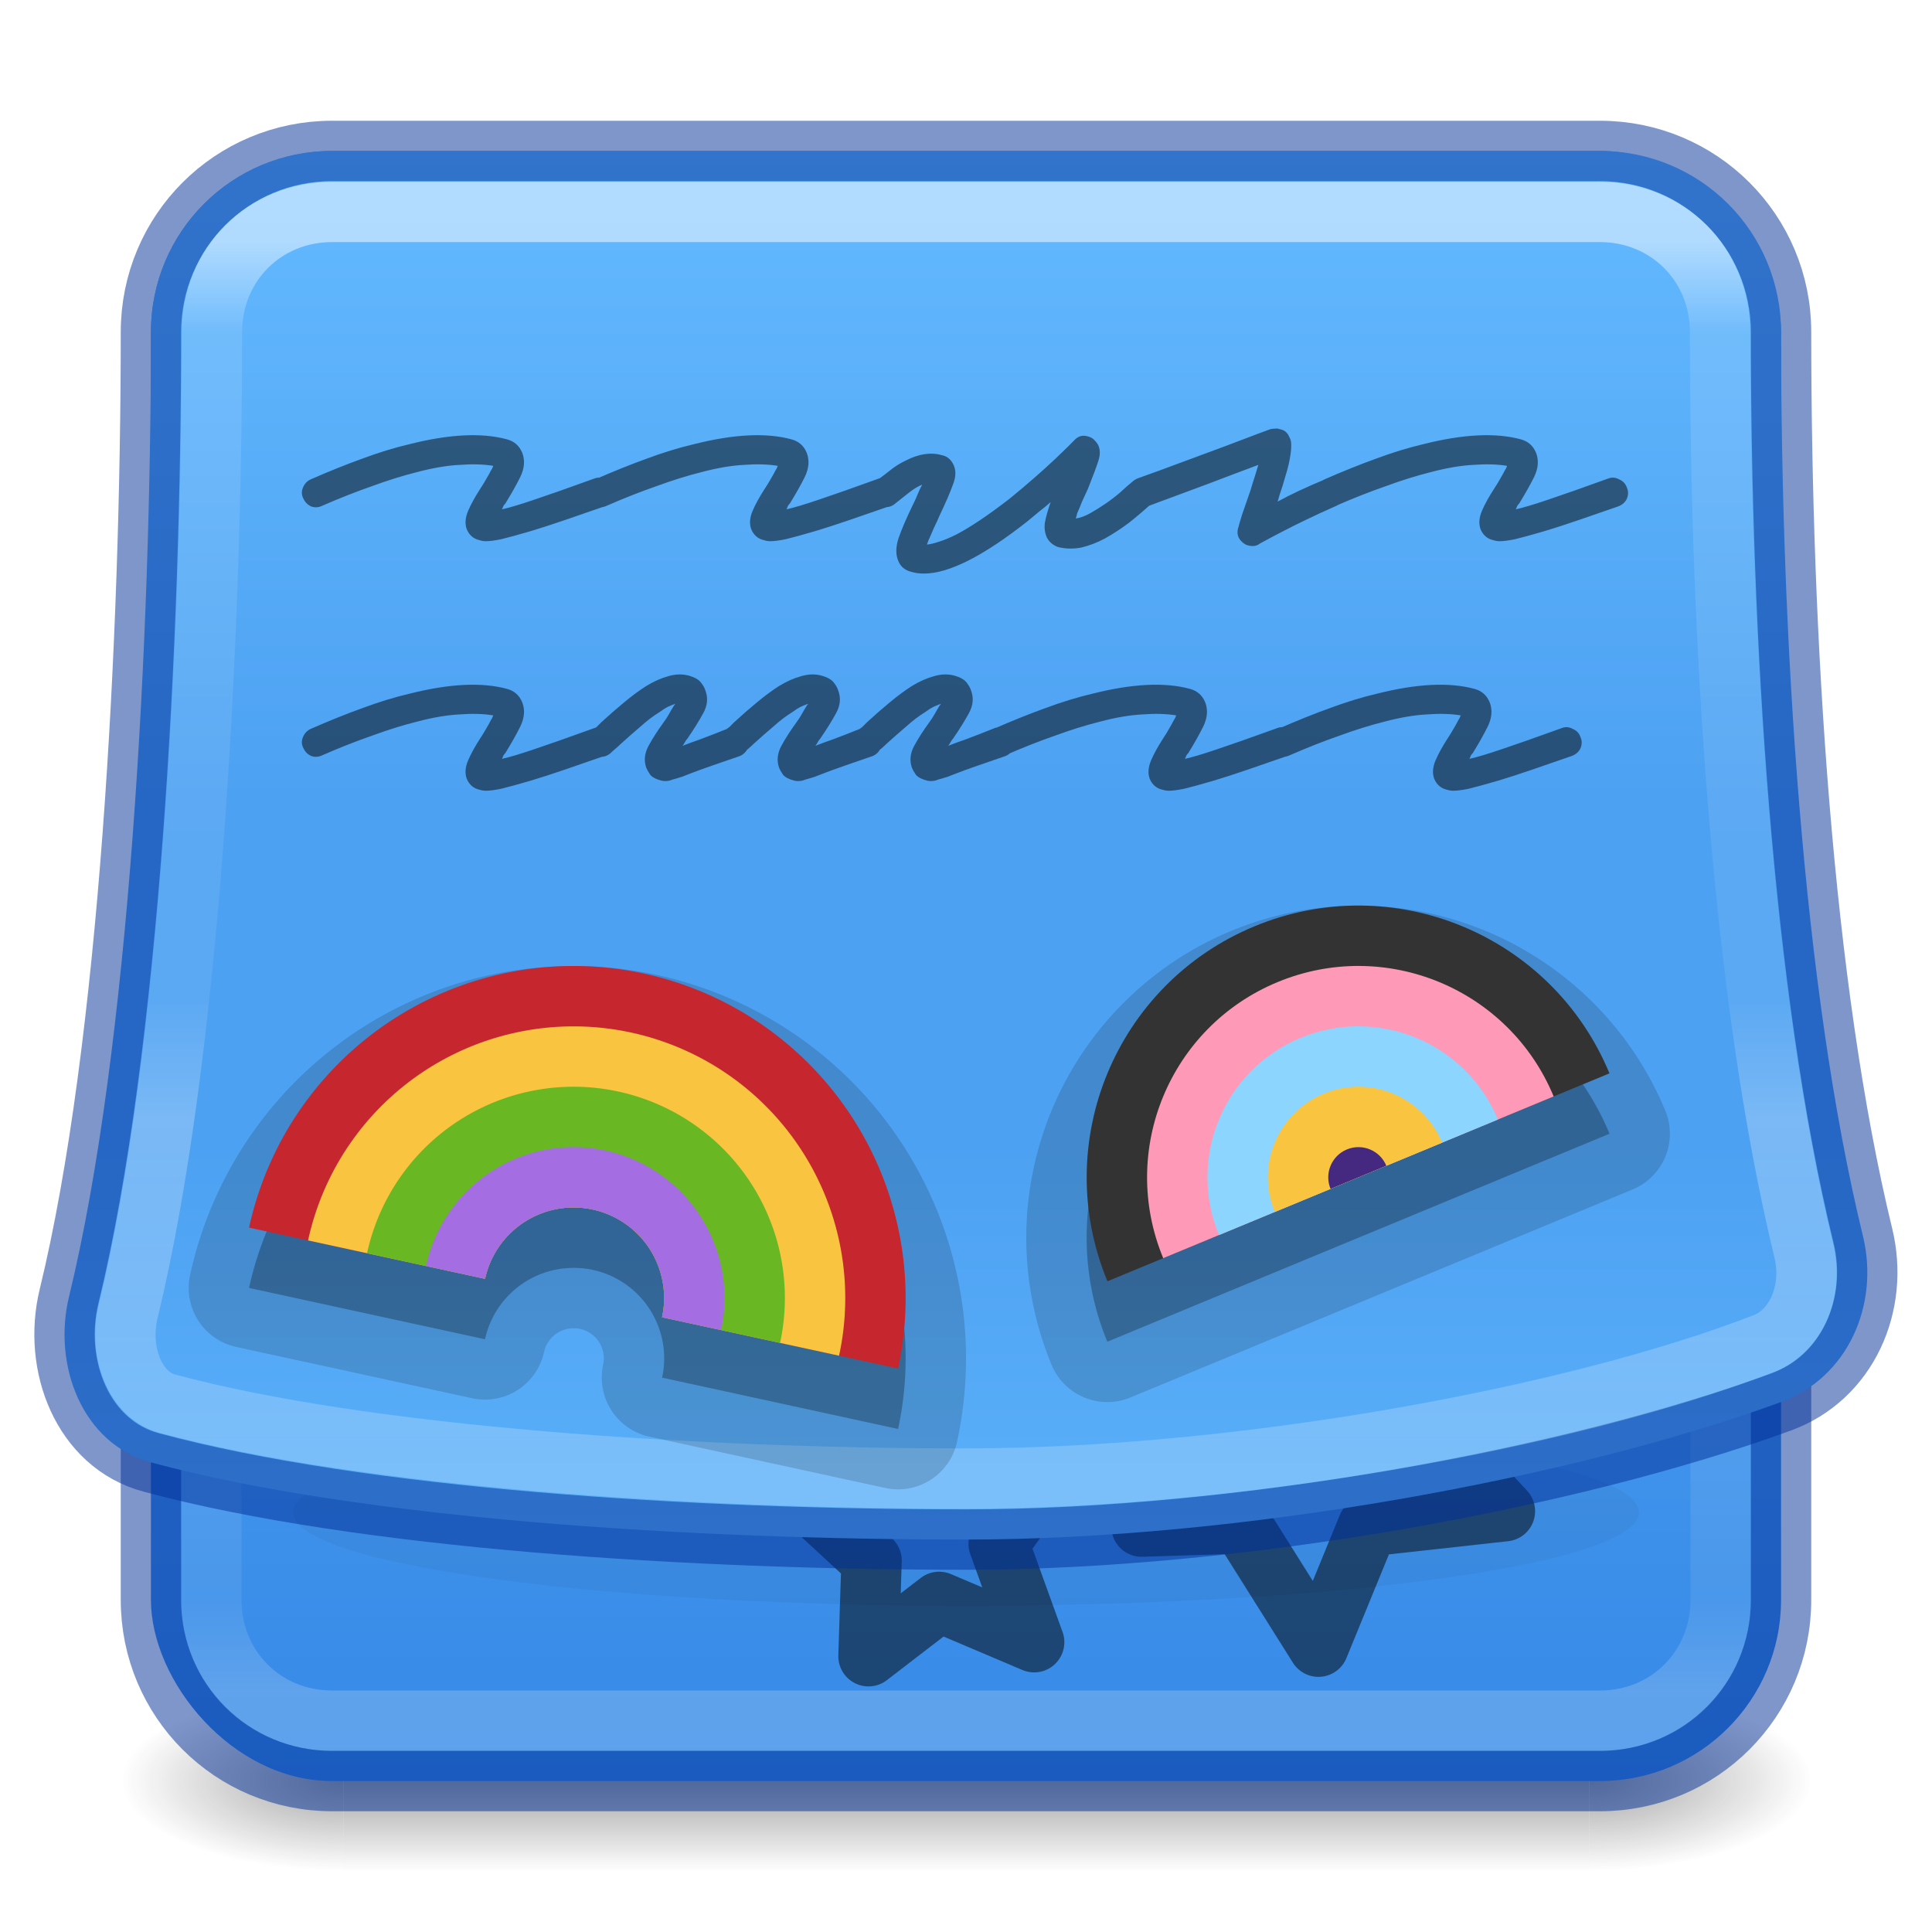 <?xml version="1.0" encoding="UTF-8" standalone="no"?>
<svg
   id="svg13986"
   height="32"
   width="32"
   version="1.1"
   inkscape:version="1.4.2 (ebf0e940d0, 2025-05-08)"
   sodipodi:docname="32.svg"
   inkscape:export-filename="/home/lains/Documents/Projects/lainsce.github.io/icons/jorts-big.png"
   inkscape:export-xdpi="90"
   inkscape:export-ydpi="90"
   xml:space="preserve"
   xmlns:inkscape="http://www.inkscape.org/namespaces/inkscape"
   xmlns:sodipodi="http://sodipodi.sourceforge.net/DTD/sodipodi-0.dtd"
   xmlns:xlink="http://www.w3.org/1999/xlink"
   xmlns="http://www.w3.org/2000/svg"
   xmlns:svg="http://www.w3.org/2000/svg"
   xmlns:rdf="http://www.w3.org/1999/02/22-rdf-syntax-ns#"
   xmlns:cc="http://creativecommons.org/ns#"
   xmlns:dc="http://purl.org/dc/elements/1.1/"><sodipodi:namedview
     pagecolor="#ffffff"
     bordercolor="#666666"
     borderopacity="1"
     objecttolerance="10"
     gridtolerance="10"
     guidetolerance="10"
     inkscape:pageopacity="0"
     inkscape:pageshadow="2"
     inkscape:window-width="1920"
     inkscape:window-height="1013"
     id="namedview69"
     showgrid="false"
     showguides="true"
     inkscape:guide-bbox="true"
     inkscape:zoom="2.185"
     inkscape:cx="18.306636"
     inkscape:cy="21.510297"
     inkscape:window-x="0"
     inkscape:window-y="0"
     inkscape:window-maximized="1"
     inkscape:current-layer="svg13986"
     inkscape:showpageshadow="2"
     inkscape:pagecheckerboard="0"
     inkscape:deskcolor="#d1d1d1"><inkscape:grid
       id="grid4"
       units="px"
       originx="-198"
       originy="0"
       spacingx="0.5"
       spacingy="0.5"
       empcolor="#e50000"
       empopacity="0.2"
       color="#e50000"
       opacity="0.102"
       empspacing="2"
       enabled="true"
       visible="false" /><inkscape:page
       x="0"
       y="0"
       width="32"
       height="32"
       id="page30"
       margin="0"
       bleed="0"
       inkscape:export-filename="48.svg"
       inkscape:export-xdpi="90"
       inkscape:export-ydpi="90" /></sodipodi:namedview><defs
     id="defs13988"><linearGradient
       id="linearGradient18"
       inkscape:collect="always"><stop
         style="stop-color:#64baff;stop-opacity:1;"
         offset="0"
         id="stop10" /><stop
         style="stop-color:#4da1f2;stop-opacity:1;"
         offset="0.399"
         id="stop26" /><stop
         style="stop-color:#4da1f2;stop-opacity:1;"
         offset="0.611"
         id="stop25" /><stop
         style="stop-color:#64baff;stop-opacity:1;"
         offset="1"
         id="stop16" /></linearGradient><linearGradient
       id="linearGradient3688-166-749-4-0-3-8"><stop
         offset="0"
         style="stop-color:#181818;stop-opacity:1"
         id="stop2883-4-0-1-8" /><stop
         offset="1"
         style="stop-color:#181818;stop-opacity:0"
         id="stop2885-9-2-9-6" /></linearGradient><linearGradient
       id="linearGradient3702-501-757-8-4-1-1"><stop
         offset="0"
         style="stop-color:#181818;stop-opacity:0"
         id="stop2895-8-9-9-1" /><stop
         offset="0.5"
         style="stop-color:#181818;stop-opacity:1"
         id="stop2897-7-8-7-7" /><stop
         offset="1"
         style="stop-color:#181818;stop-opacity:0"
         id="stop2899-4-5-1-5" /></linearGradient><linearGradient
       id="linearGradient17"
       inkscape:collect="always"><stop
         style="stop-color:#64baff;stop-opacity:1;"
         offset="0"
         id="stop18" /><stop
         style="stop-color:#3689e6;stop-opacity:1;"
         offset="1"
         id="stop19" /></linearGradient><linearGradient
       id="linearGradient30"><stop
         id="stop27"
         style="stop-color:#ffffff;stop-opacity:1"
         offset="0" /><stop
         id="stop28"
         style="stop-color:#ffffff;stop-opacity:0.235"
         offset="0.062" /><stop
         id="stop29"
         style="stop-color:#ffffff;stop-opacity:0.157"
         offset="0.938" /><stop
         id="stop30"
         style="stop-color:#ffffff;stop-opacity:0.392"
         offset="1" /></linearGradient><linearGradient
       id="linearGradient25-8"><stop
         id="stop21-5"
         style="stop-color:#ffffff;stop-opacity:1"
         offset="0" /><stop
         id="stop22-9"
         style="stop-color:#ffffff;stop-opacity:0.235"
         offset="0.075" /><stop
         id="stop23-7"
         style="stop-color:#ffffff;stop-opacity:0.157"
         offset="0.625" /><stop
         id="stop24-5"
         style="stop-color:#ffffff;stop-opacity:0.502"
         offset="0.725" /><stop
         id="stop25-3"
         style="stop-color:#ffffff;stop-opacity:0.392"
         offset="1" /></linearGradient><radialGradient
       gradientTransform="matrix(2.004,0,0,1.4,27.988,-17.4)"
       gradientUnits="userSpaceOnUse"
       xlink:href="#linearGradient3688-166-749-4-0-3-8"
       id="radialGradient3493-5"
       fy="43.5"
       fx="4.993"
       r="2.5"
       cy="43.5"
       cx="4.993" /><radialGradient
       gradientTransform="matrix(2.004,0,0,1.4,-20.012,-104.4)"
       gradientUnits="userSpaceOnUse"
       xlink:href="#linearGradient3688-166-749-4-0-3-8"
       id="radialGradient3495-2"
       fy="43.5"
       fx="4.993"
       r="2.5"
       cy="43.5"
       cx="4.993" /><linearGradient
       inkscape:collect="always"
       xlink:href="#linearGradient18"
       id="linearGradient10"
       x1="15"
       y1="2.5"
       x2="15"
       y2="29.5"
       gradientUnits="userSpaceOnUse" /><linearGradient
       inkscape:collect="always"
       xlink:href="#linearGradient17"
       id="linearGradient11-7"
       x1="16"
       y1="2.5"
       x2="16"
       y2="29.5"
       gradientUnits="userSpaceOnUse" /><linearGradient
       inkscape:collect="always"
       xlink:href="#linearGradient25-8"
       id="linearGradient21"
       x1="15"
       y1="4"
       x2="15"
       y2="24"
       gradientUnits="userSpaceOnUse" /><linearGradient
       inkscape:collect="always"
       xlink:href="#linearGradient30"
       id="linearGradient27-3"
       x1="15"
       y1="4"
       x2="15"
       y2="28"
       gradientUnits="userSpaceOnUse" /><filter
       inkscape:collect="always"
       style="color-interpolation-filters:sRGB"
       id="filter33"
       x="-0.062"
       y="-0.443"
       width="1.123"
       height="1.885"><feGaussianBlur
         inkscape:collect="always"
         stdDeviation="0.571"
         id="feGaussianBlur33" /></filter><linearGradient
       inkscape:collect="always"
       xlink:href="#linearGradient3702-501-757-8-4-1-1"
       id="linearGradient6"
       gradientUnits="userSpaceOnUse"
       x1="25.058"
       y1="47.028"
       x2="25.058"
       y2="39.999" /><linearGradient
       id="linearGradient8"><stop
         id="stop5"
         style="stop-color:#ffffff;stop-opacity:1"
         offset="0" /><stop
         id="stop6"
         style="stop-color:#ffffff;stop-opacity:0.235"
         offset="0.089" /><stop
         id="stop7"
         style="stop-color:#ffffff;stop-opacity:0.16;"
         offset="0.629" /><stop
         id="stop9"
         style="stop-color:#ffffff;stop-opacity:0.5;"
         offset="0.887" /><stop
         id="stop8"
         style="stop-color:#ffffff;stop-opacity:0.392"
         offset="1" /></linearGradient><linearGradient
       id="linearGradient15"><stop
         id="stop12"
         style="stop-color:#ffffff;stop-opacity:1"
         offset="0" /><stop
         id="stop13"
         style="stop-color:#ffffff;stop-opacity:0.235"
         offset="0.068" /><stop
         id="stop14"
         style="stop-color:#ffffff;stop-opacity:0.157"
         offset="0.931" /><stop
         id="stop15"
         style="stop-color:#ffffff;stop-opacity:0.392"
         offset="1" /></linearGradient><radialGradient
       gradientTransform="matrix(2.004,0,0,1.4,27.988,-17.4)"
       gradientUnits="userSpaceOnUse"
       xlink:href="#linearGradient3688-166-749-4-0-3-8"
       id="radialGradient3013-896-0"
       fy="43.5"
       fx="4.993"
       r="2.5"
       cy="43.5"
       cx="4.993" /><radialGradient
       gradientTransform="matrix(2.004,0,0,1.4,-20.012,-104.4)"
       gradientUnits="userSpaceOnUse"
       xlink:href="#linearGradient3688-166-749-4-0-3-8"
       id="radialGradient3015-826-2"
       fy="43.5"
       fx="4.993"
       r="2.5"
       cy="43.5"
       cx="4.993" /><radialGradient
       gradientTransform="matrix(2.004,0,0,1.4,27.988,-17.4)"
       gradientUnits="userSpaceOnUse"
       xlink:href="#linearGradient3688-166-749-4-0-3-8"
       id="radialGradient3013-896-0-3"
       fy="43.5"
       fx="4.993"
       r="2.5"
       cy="43.5"
       cx="4.993" /><radialGradient
       gradientTransform="matrix(2.004,0,0,1.4,-20.012,-104.4)"
       gradientUnits="userSpaceOnUse"
       xlink:href="#linearGradient3688-166-749-4-0-3-8"
       id="radialGradient3015-826-2-6"
       fy="43.5"
       fx="4.993"
       r="2.5"
       cy="43.5"
       cx="4.993" /><clipPath
       clipPathUnits="userSpaceOnUse"
       id="clipPath30"><rect
         style="fill:#333333;fill-opacity:1;stroke:none;stroke-linejoin:round;stroke-opacity:0.502"
         id="rect30"
         width="18"
         height="8"
         x="10.883"
         y="23.58" /></clipPath><clipPath
       clipPathUnits="userSpaceOnUse"
       id="clipPath31"><rect
         style="fill:#333333;fill-opacity:1;stroke:none;stroke-linejoin:round;stroke-opacity:0.502"
         id="rect31"
         width="18"
         height="8"
         x="10.883"
         y="23.58"
         transform="rotate(7.716)" /></clipPath><clipPath
       clipPathUnits="userSpaceOnUse"
       id="clipPath32"><rect
         style="fill:#333333;fill-opacity:1;stroke:none;stroke-linejoin:round;stroke-opacity:0.502"
         id="rect32"
         width="18"
         height="8"
         x="10.883"
         y="23.58"
         transform="rotate(7.716)" /></clipPath><clipPath
       clipPathUnits="userSpaceOnUse"
       id="clipPath33"><rect
         style="fill:#333333;fill-opacity:1;stroke:none;stroke-linejoin:round;stroke-opacity:0.502"
         id="rect33"
         width="18"
         height="8"
         x="10.883"
         y="23.58"
         transform="rotate(7.716)" /></clipPath><clipPath
       clipPathUnits="userSpaceOnUse"
       id="clipPath34"><rect
         style="fill:#333333;fill-opacity:1;stroke:none;stroke-linejoin:round;stroke-opacity:0.502"
         id="rect34"
         width="18"
         height="8"
         x="10.883"
         y="23.58"
         transform="rotate(7.716)" /></clipPath><clipPath
       clipPathUnits="userSpaceOnUse"
       id="clipPath35"><rect
         style="fill:#333333;fill-opacity:1;stroke:none;stroke-linejoin:round;stroke-opacity:0.502"
         id="rect35"
         width="18"
         height="8"
         x="10.883"
         y="23.58"
         transform="rotate(7.716)" /></clipPath><clipPath
       clipPathUnits="userSpaceOnUse"
       id="clipPath36"><rect
         style="fill:#333333;fill-opacity:1;stroke:none;stroke-linejoin:round;stroke-opacity:0.502"
         id="rect36"
         width="18"
         height="8"
         x="10.883"
         y="23.58"
         transform="rotate(7.716)" /></clipPath><clipPath
       clipPathUnits="userSpaceOnUse"
       id="clipPath37"><rect
         style="opacity:1;fill:#452981;fill-opacity:1;stroke-width:2;stroke-linejoin:round"
         id="rect38"
         width="14"
         height="7"
         x="-41"
         y="23" /></clipPath><clipPath
       clipPathUnits="userSpaceOnUse"
       id="clipPath24"><rect
         style="opacity:0.15;fill:#000000;stroke:none;stroke-width:2;stroke-linejoin:round"
         id="rect25"
         width="16"
         height="8"
         x="-1"
         y="38" /></clipPath><clipPath
       clipPathUnits="userSpaceOnUse"
       id="clipPath26"><rect
         style="opacity:0.15;fill:#000000;stroke:none;stroke-width:2;stroke-linejoin:round"
         id="rect27"
         width="16"
         height="8"
         x="-1"
         y="38" /></clipPath><clipPath
       clipPathUnits="userSpaceOnUse"
       id="clipPath39"><rect
         style="opacity:0.15;fill:#000000;stroke:none;stroke-width:2;stroke-linejoin:round"
         id="rect40"
         width="16"
         height="8"
         x="3.044"
         y="12.784"
         transform="rotate(6.968)" /></clipPath><clipPath
       clipPathUnits="userSpaceOnUse"
       id="clipPath40"><rect
         style="opacity:0.15;fill:#000000;stroke:none;stroke-width:2;stroke-linejoin:round"
         id="rect41"
         width="16"
         height="8"
         x="3.044"
         y="12.784"
         transform="rotate(6.968)" /></clipPath><clipPath
       clipPathUnits="userSpaceOnUse"
       id="clipPath41"><rect
         style="opacity:0.15;fill:#000000;stroke:none;stroke-width:2;stroke-linejoin:round"
         id="rect42"
         width="16"
         height="8"
         x="3.044"
         y="12.784"
         transform="rotate(6.968)" /></clipPath><clipPath
       clipPathUnits="userSpaceOnUse"
       id="clipPath42"><rect
         style="opacity:0.15;fill:#000000;stroke:none;stroke-width:2;stroke-linejoin:round"
         id="rect43"
         width="16"
         height="8"
         x="3.044"
         y="12.784"
         transform="rotate(6.968)" /></clipPath><clipPath
       clipPathUnits="userSpaceOnUse"
       id="clipPath43"><rect
         style="opacity:0.15;fill:#000000;stroke:none;stroke-width:2;stroke-linejoin:round"
         id="rect44"
         width="16"
         height="8"
         x="3.044"
         y="12.784"
         transform="rotate(6.968)" /></clipPath><clipPath
       clipPathUnits="userSpaceOnUse"
       id="clipPath51"><rect
         style="opacity:0.15;fill:#000000;stroke:none;stroke-width:2;stroke-linejoin:round"
         id="rect52"
         width="16"
         height="8"
         x="10.634"
         y="17.093" /></clipPath><clipPath
       clipPathUnits="userSpaceOnUse"
       id="clipPath52"><rect
         style="opacity:0.15;fill:#000000;stroke:none;stroke-width:2;stroke-linejoin:round"
         id="rect53"
         width="16"
         height="8"
         x="10.634"
         y="17.093" /></clipPath><clipPath
       clipPathUnits="userSpaceOnUse"
       id="clipPath53"><rect
         style="opacity:0.15;fill:#000000;stroke:none;stroke-width:2;stroke-linejoin:round"
         id="rect54"
         width="16"
         height="8"
         x="10.634"
         y="17.093" /></clipPath><clipPath
       clipPathUnits="userSpaceOnUse"
       id="clipPath54"><rect
         style="opacity:0.15;fill:#000000;stroke:none;stroke-width:2;stroke-linejoin:round"
         id="rect55"
         width="16"
         height="8"
         x="10.634"
         y="17.093" /></clipPath><clipPath
       clipPathUnits="userSpaceOnUse"
       id="clipPath55"><rect
         style="opacity:0.15;fill:#000000;stroke:none;stroke-width:2;stroke-linejoin:round"
         id="rect56"
         width="16"
         height="8"
         x="10.634"
         y="17.093" /></clipPath><clipPath
       clipPathUnits="userSpaceOnUse"
       id="clipPath11"><rect
         style="opacity:0.15;fill:#000000;stroke:none;stroke-width:2;stroke-linecap:round;stroke-linejoin:round"
         id="rect12"
         width="15"
         height="7.5"
         x="-22"
         y="11" /></clipPath><clipPath
       clipPathUnits="userSpaceOnUse"
       id="clipPath38"><rect
         style="opacity:0.15;fill:#000000;stroke:none;stroke-width:2;stroke-linecap:round;stroke-linejoin:round"
         id="rect39"
         width="15"
         height="7.5"
         x="6.558"
         y="12.472"
         transform="rotate(12.25)" /></clipPath><clipPath
       clipPathUnits="userSpaceOnUse"
       id="clipPath44"><rect
         style="opacity:0.15;fill:#000000;stroke:none;stroke-width:2;stroke-linecap:round;stroke-linejoin:round"
         id="rect45"
         width="15"
         height="7.5"
         x="6.558"
         y="12.472"
         transform="rotate(12.25)" /></clipPath><clipPath
       clipPathUnits="userSpaceOnUse"
       id="clipPath45"><rect
         style="opacity:0.15;fill:#000000;stroke:none;stroke-width:2;stroke-linecap:round;stroke-linejoin:round"
         id="rect46"
         width="15"
         height="7.5"
         x="6.558"
         y="12.472"
         transform="rotate(12.25)" /></clipPath><clipPath
       clipPathUnits="userSpaceOnUse"
       id="clipPath56"><rect
         style="opacity:0.15;fill:#000000;stroke:none;stroke-width:2;stroke-linecap:round;stroke-linejoin:round"
         id="rect57"
         width="15"
         height="7.5"
         x="5.442"
         y="20.05" /></clipPath><clipPath
       clipPathUnits="userSpaceOnUse"
       id="clipPath57"><rect
         style="opacity:0.15;fill:#000000;stroke:none;stroke-width:2;stroke-linecap:round;stroke-linejoin:round"
         id="rect58"
         width="15"
         height="7.5"
         x="5.442"
         y="20.05" /></clipPath><clipPath
       clipPathUnits="userSpaceOnUse"
       id="clipPath58"><rect
         style="opacity:0.15;fill:#000000;stroke:none;stroke-width:2;stroke-linecap:round;stroke-linejoin:round"
         id="rect59"
         width="15"
         height="7.5"
         x="5.442"
         y="20.05" /></clipPath></defs><g
     transform="matrix(0.7,0,0,0.333,-0.8,15.333)"
     id="g2036-2"
     style="display:inline"><g
       transform="matrix(1.053,0,0,1.286,-1.263,-13.429)"
       id="g3712-3"
       style="opacity:0.4"><rect
         width="5"
         height="7"
         x="38"
         y="40"
         id="rect2801-0"
         style="fill:url(#radialGradient3493-5);fill-opacity:1;stroke:none" /><rect
         width="5"
         height="7"
         x="-10"
         y="-47"
         transform="scale(-1)"
         id="rect3696-2"
         style="fill:url(#radialGradient3495-2);fill-opacity:1;stroke:none" /><rect
         width="28"
         height="7"
         x="10"
         y="40"
         id="rect3700-1"
         style="fill:url(#linearGradient6);fill-opacity:1;stroke:none" /></g></g><rect
     width="27"
     height="27"
     rx="3"
     ry="3"
     x="2.5"
     y="2.5"
     id="rect5505"
     style="color:#000000;display:inline;overflow:visible;visibility:visible;fill:url(#linearGradient11-7);fill-rule:nonzero;stroke:none;stroke-width:1;marker:none;enable-background:accumulate" /><g
     id="g33"><path
       sodipodi:type="star"
       style="opacity:0.5;fill:none;fill-opacity:1;stroke:#000000;stroke-linecap:butt;stroke-linejoin:round;stroke-opacity:1"
       id="path32-7"
       inkscape:flatsided="false"
       sodipodi:sides="5"
       sodipodi:cx="17.5"
       sodipodi:cy="27"
       sodipodi:r1="3.2015622"
       sodipodi:r2="1.6007812"
       sodipodi:arg1="-0.89605538"
       sodipodi:arg2="-0.26773685"
       inkscape:rounded="0"
       inkscape:randomized="0.1"
       d="m 19.235,24.493 0.028,1.925 1.339,1.434 -2.271,0.251 -0.817,1.993 -1.283,-2.041 -1.648,0.052 1.176,-1.652 -0.206,-2.409 1.732,1.111 z"
       inkscape:transform-center-x="-0.092026497"
       inkscape:transform-center-y="0.071007625"
       transform="translate(4.324,-2.822)" /><path
       sodipodi:type="star"
       style="opacity:0.5;fill:none;fill-opacity:1;stroke:#000000;stroke-linecap:butt;stroke-linejoin:round;stroke-opacity:1"
       id="path33"
       inkscape:flatsided="false"
       sodipodi:sides="5"
       sodipodi:cx="15.5"
       sodipodi:cy="25.5"
       sodipodi:r1="2.1213202"
       sodipodi:r2="1.0606602"
       sodipodi:arg1="0.78539816"
       sodipodi:arg2="1.4137167"
       inkscape:rounded="0"
       inkscape:randomized="0.1"
       d="m 17.129,27.2 -1.574,-0.668 -1.17,0.9 0.051,-1.583 -0.892,-0.824 1.097,-0.401 0.6,-1.126 0.753,0.953 1.422,-0.086 -0.875,1.207 z"
       inkscape:transform-center-x="0.01987542"
       inkscape:transform-center-y="-0.034733261" /></g><path
     id="path25"
     style="display:inline;overflow:visible;opacity:0.5;fill:none;stroke:url(#linearGradient27-3);stroke-linecap:round;stroke-linejoin:round;marker:none;enable-background:accumulate"
     d="m 28.5,21.5 v 5 c 0,1.125 -0.875,2 -2,2 h -21 c -1.125,0 -2,-0.875 -2,-2 v -3"
     sodipodi:nodetypes="cssssc" /><ellipse
     style="opacity:0.2;mix-blend-mode:normal;fill:#000000;fill-opacity:1;stroke:none;stroke-width:1;stroke-linecap:butt;stroke-linejoin:round;stroke-dasharray:none;stroke-opacity:1;filter:url(#filter33)"
     id="ellipse33"
     cx="16"
     cy="25.049"
     ry="1.549"
     rx="11.146" /><path
     id="rect5505-6"
     style="display:inline;overflow:visible;opacity:0.5;fill:none;stroke:#002e99;stroke-linecap:round;stroke-linejoin:round;marker:none;enable-background:accumulate"
     d="m 29.5,21.5 v 5 c 0,1.662 -1.338,3 -3,3 h -21 c -1.662,0 -3,-1.338 -3,-3 v -3"
     sodipodi:nodetypes="cssssc" /><path
     id="path4"
     style="display:inline;overflow:visible;opacity:1;fill:url(#linearGradient10);stroke:none;stroke-linecap:butt;stroke-linejoin:miter;marker:none;enable-background:accumulate"
     d="m 5.5,2.5 c -1.662,0 -3,1.338 -3,3 0,5.042 -0.353,11.85 -1.356,15.973 -0.278,1.142 0.222,2.444 1.356,2.749 C 5.996,25.165 11.5,25.5 16,25.5 c 4.5,0 10,-1 13.5,-2.278 1.103,-0.403 1.634,-1.608 1.356,-2.75 C 29.853,16.35 29.5,10.542 29.5,5.5 c 0,-1.662 -1.338,-3 -3,-3 H 16 Z"
     sodipodi:nodetypes="ssssssssscs" /><path
     id="rect3-7"
     style="display:inline;overflow:visible;opacity:0.5;fill:none;stroke:#002e99;stroke-linecap:butt;stroke-linejoin:miter;marker:none;enable-background:accumulate"
     d="m 5.5,2.5 c -1.662,0 -3,1.338 -3,3 0,5.041 -0.353,11.848 -1.356,15.97 -0.278,1.143 0.223,2.446 1.358,2.752 C 5.998,25.165 11.501,25.5 16,25.5 c 4.498,0 10,-1 13.495,-2.277 1.106,-0.404 1.638,-1.612 1.36,-2.756 C 29.853,16.345 29.5,10.54 29.5,5.5 c 0,-1.662 -1.338,-3 -3,-3 H 16 Z"
     sodipodi:nodetypes="ssssssssscs" /><path
     d="m 8.05,8.964 q -0.056,0 -0.104,-0.016 -0.152,-0.032 -0.216,-0.184 -0.048,-0.136 0.024,-0.304 0.072,-0.168 0.208,-0.376 0.048,-0.072 0.088,-0.144 0.048,-0.08 0.08,-0.144 0.024,-0.032 0.04,-0.08 -0.24,-0.04 -0.56,-0.016 -0.312,0.016 -0.704,0.12 -0.352,0.088 -0.744,0.232 -0.392,0.136 -0.832,0.328 -0.088,0.04 -0.176,0.008 -0.088,-0.04 -0.128,-0.128 -0.048,-0.088 -0.008,-0.184 0.04,-0.096 0.128,-0.136 0.456,-0.2 0.856,-0.344 0.408,-0.152 0.784,-0.24 0.984,-0.248 1.608,-0.08 0.184,0.048 0.256,0.224 0.072,0.184 -0.032,0.4 -0.104,0.208 -0.248,0.44 -0.016,0.016 -0.032,0.04 -0.008,0.024 -0.024,0.056 0.184,-0.04 0.536,-0.16 0.36,-0.12 1,-0.352 0.088,-0.032 0.176,0.016 0.096,0.04 0.128,0.136 0.04,0.088 0,0.184 -0.04,0.088 -0.144,0.128 -0.368,0.128 -0.672,0.232 -0.304,0.104 -0.544,0.176 -0.328,0.096 -0.496,0.136 -0.16,0.032 -0.248,0.032 z m 4.712,0 q -0.056,0 -0.104,-0.016 -0.152,-0.032 -0.216,-0.184 -0.048,-0.136 0.024,-0.304 0.072,-0.168 0.208,-0.376 0.048,-0.072 0.088,-0.144 0.048,-0.08 0.08,-0.144 0.024,-0.032 0.04,-0.08 -0.24,-0.04 -0.56,-0.016 -0.312,0.016 -0.704,0.12 -0.352,0.088 -0.744,0.232 -0.392,0.136 -0.832,0.328 -0.088,0.04 -0.176,0.008 -0.088,-0.04 -0.128,-0.128 -0.048,-0.088 -0.008,-0.184 0.04,-0.096 0.128,-0.136 0.456,-0.2 0.856,-0.344 0.408,-0.152 0.784,-0.24 0.984,-0.248 1.608,-0.08 0.184,0.048 0.256,0.224 0.072,0.184 -0.032,0.4 -0.104,0.208 -0.248,0.44 -0.016,0.016 -0.032,0.04 -0.008,0.024 -0.024,0.056 0.184,-0.04 0.536,-0.16 0.36,-0.12 1,-0.352 0.088,-0.032 0.176,0.016 0.096,0.04 0.128,0.136 0.04,0.088 0,0.184 -0.04,0.088 -0.144,0.128 -0.368,0.128 -0.672,0.232 -0.304,0.104 -0.544,0.176 -0.328,0.096 -0.496,0.136 -0.16,0.032 -0.248,0.032 z m 2.544,0.536 q -0.064,0 -0.12,-0.008 -0.048,-0.008 -0.104,-0.024 -0.144,-0.04 -0.2,-0.168 -0.072,-0.16 0,-0.384 0.08,-0.232 0.256,-0.592 0.032,-0.064 0.064,-0.144 0.032,-0.08 0.072,-0.152 -0.104,0.04 -0.224,0.136 -0.112,0.088 -0.232,0.184 -0.08,0.064 -0.176,0.048 -0.104,-0.016 -0.168,-0.088 -0.064,-0.08 -0.048,-0.176 0.016,-0.096 0.088,-0.168 0.112,-0.08 0.232,-0.176 0.12,-0.096 0.256,-0.16 0.328,-0.168 0.6,-0.088 0.128,0.024 0.192,0.16 0.064,0.136 -0.008,0.32 -0.064,0.184 -0.224,0.52 -0.04,0.096 -0.088,0.192 -0.04,0.096 -0.08,0.184 -0.016,0.032 -0.024,0.056 -0.008,0.024 -0.016,0.048 0.08,-0.008 0.2,-0.048 0.128,-0.04 0.288,-0.12 0.168,-0.088 0.384,-0.232 0.216,-0.144 0.496,-0.36 0.216,-0.176 0.408,-0.344 0.192,-0.168 0.336,-0.304 0.144,-0.136 0.232,-0.224 0.088,-0.088 0.088,-0.088 0.096,-0.112 0.232,-0.072 0.064,0.016 0.104,0.056 0.04,0.04 0.064,0.08 0.056,0.112 0.008,0.264 -0.048,0.152 -0.176,0.472 -0.048,0.104 -0.096,0.208 -0.04,0.104 -0.08,0.192 -0.008,0.04 -0.024,0.088 0.112,-0.016 0.24,-0.088 0.128,-0.072 0.256,-0.16 0.128,-0.088 0.24,-0.184 0.112,-0.104 0.2,-0.176 0.08,-0.072 0.176,-0.064 0.096,0.008 0.168,0.08 0.064,0.08 0.056,0.176 0,0.096 -0.08,0.168 -0.184,0.168 -0.376,0.32 -0.192,0.144 -0.392,0.256 -0.192,0.104 -0.392,0.152 -0.2,0.04 -0.392,-0.008 -0.128,-0.048 -0.184,-0.16 -0.048,-0.112 -0.032,-0.24 0.024,-0.136 0.096,-0.344 -0.088,0.08 -0.184,0.152 -0.088,0.072 -0.192,0.16 -1.104,0.872 -1.72,0.872 z m 5.44,-0.456 q -0.096,0 -0.16,-0.056 -0.128,-0.104 -0.072,-0.264 0,-0.008 0.056,-0.192 0.064,-0.184 0.144,-0.416 0.04,-0.136 0.072,-0.232 0.032,-0.104 0.056,-0.184 -0.168,0.064 -0.384,0.144 -0.216,0.08 -0.464,0.176 -0.24,0.088 -0.496,0.184 -0.256,0.096 -0.496,0.184 -0.088,0.032 -0.176,-0.008 -0.096,-0.048 -0.136,-0.144 -0.032,-0.088 0.016,-0.176 0.04,-0.096 0.136,-0.136 0.36,-0.128 0.744,-0.272 0.392,-0.144 0.712,-0.264 0.32,-0.12 0.528,-0.2 0.216,-0.08 0.216,-0.08 0.04,-0.008 0.072,-0.008 0.04,-0.008 0.08,0.008 0.112,0.016 0.16,0.128 0.04,0.064 0.032,0.168 0,0.096 -0.04,0.28 -0.024,0.104 -0.064,0.232 -0.032,0.12 -0.088,0.28 -0.008,0.032 -0.016,0.056 -0.008,0.024 -0.016,0.056 0.32,-0.176 0.784,-0.368 0.088,-0.04 0.176,0 0.088,0.032 0.128,0.12 0.048,0.088 0.008,0.184 -0.04,0.096 -0.128,0.136 -0.272,0.12 -0.504,0.232 -0.232,0.112 -0.4,0.2 -0.2,0.104 -0.36,0.192 -0.048,0.04 -0.12,0.04 z m 4.096,-0.08 q -0.056,0 -0.104,-0.016 -0.152,-0.032 -0.216,-0.184 -0.048,-0.136 0.024,-0.304 0.072,-0.168 0.208,-0.376 0.048,-0.072 0.088,-0.144 0.048,-0.08 0.08,-0.144 0.024,-0.032 0.04,-0.08 -0.24,-0.04 -0.56,-0.016 -0.312,0.016 -0.704,0.12 -0.352,0.088 -0.744,0.232 -0.392,0.136 -0.832,0.328 -0.088,0.04 -0.176,0.008 -0.088,-0.04 -0.128,-0.128 -0.048,-0.088 -0.008,-0.184 0.04,-0.096 0.128,-0.136 0.456,-0.2 0.856,-0.344 0.408,-0.152 0.784,-0.24 0.984,-0.248 1.608,-0.08 0.184,0.048 0.256,0.224 0.072,0.184 -0.032,0.4 -0.104,0.208 -0.248,0.44 -0.016,0.016 -0.032,0.04 -0.008,0.024 -0.024,0.056 0.184,-0.04 0.536,-0.16 0.36,-0.12 1,-0.352 0.088,-0.032 0.176,0.016 0.096,0.04 0.128,0.136 0.04,0.088 0,0.184 -0.04,0.088 -0.144,0.128 -0.368,0.128 -0.672,0.232 -0.304,0.104 -0.544,0.176 -0.328,0.096 -0.496,0.136 -0.16,0.032 -0.248,0.032 z"
     id="text11"
     style="font-size:8px;font-family:'Redacted Script';-inkscape-font-specification:'Redacted Script';opacity:0.5;stroke-opacity:0.749"
     aria-label="trans" /><path
     d="m 8.05,13.097 q -0.056,0 -0.104,-0.016 -0.152,-0.032 -0.216,-0.184 -0.048,-0.136 0.024,-0.304 0.072,-0.168 0.208,-0.376 0.048,-0.072 0.088,-0.144 0.048,-0.08 0.08,-0.144 0.024,-0.032 0.04,-0.08 -0.24,-0.04 -0.56,-0.016 -0.312,0.016 -0.704,0.12 -0.352,0.088 -0.744,0.232 -0.392,0.136 -0.832,0.328 -0.088,0.04 -0.176,0.008 -0.088,-0.04 -0.128,-0.128 -0.048,-0.088 -0.008,-0.184 0.04,-0.096 0.128,-0.136 0.456,-0.2 0.856,-0.344 0.408,-0.152 0.784,-0.24 0.984,-0.248 1.608,-0.08 0.184,0.048 0.256,0.224 0.072,0.184 -0.032,0.4 -0.104,0.208 -0.248,0.44 -0.016,0.016 -0.032,0.04 -0.008,0.024 -0.024,0.056 0.184,-0.04 0.536,-0.16 0.36,-0.12 1,-0.352 0.088,-0.032 0.176,0.016 0.096,0.04 0.128,0.136 0.04,0.088 0,0.184 -0.04,0.088 -0.144,0.128 -0.368,0.128 -0.672,0.232 -0.304,0.104 -0.544,0.176 -0.328,0.096 -0.496,0.136 -0.16,0.032 -0.248,0.032 z m 2.968,-0.16 q -0.04,0 -0.064,-0.008 -0.128,-0.032 -0.184,-0.096 -0.048,-0.072 -0.064,-0.112 -0.064,-0.176 0.032,-0.36 0.104,-0.192 0.256,-0.4 0.048,-0.064 0.088,-0.136 0.04,-0.072 0.08,-0.136 0.008,-0.008 0.024,-0.032 -0.048,0.016 -0.12,0.048 -0.064,0.032 -0.152,0.096 -0.144,0.088 -0.304,0.232 -0.16,0.136 -0.328,0.288 -0.04,0.04 -0.088,0.08 -0.04,0.032 -0.08,0.072 -0.072,0.064 -0.168,0.064 -0.104,-0.008 -0.168,-0.088 -0.072,-0.072 -0.064,-0.168 0.008,-0.104 0.08,-0.168 0.04,-0.04 0.088,-0.072 0.04,-0.04 0.08,-0.08 0.192,-0.176 0.376,-0.328 0.192,-0.16 0.368,-0.272 0.184,-0.112 0.36,-0.16 0.184,-0.056 0.352,-0.008 0.136,0.04 0.192,0.112 0.056,0.072 0.072,0.128 0.072,0.184 -0.032,0.376 -0.104,0.192 -0.264,0.424 -0.016,0.016 -0.04,0.056 -0.016,0.032 -0.04,0.064 0.12,-0.048 0.304,-0.112 0.192,-0.072 0.472,-0.184 0.104,-0.032 0.192,0.016 0.088,0.04 0.12,0.136 0.04,0.088 -0.008,0.184 -0.04,0.088 -0.128,0.128 -0.256,0.088 -0.464,0.16 -0.208,0.072 -0.352,0.128 -0.08,0.032 -0.144,0.056 -0.056,0.016 -0.104,0.032 -0.064,0.016 -0.104,0.032 -0.032,0.008 -0.072,0.008 z m 2.2,0 q -0.04,0 -0.064,-0.008 -0.128,-0.032 -0.184,-0.096 -0.048,-0.072 -0.064,-0.112 -0.064,-0.176 0.032,-0.36 0.104,-0.192 0.256,-0.4 0.048,-0.064 0.088,-0.136 0.04,-0.072 0.08,-0.136 0.008,-0.008 0.024,-0.032 -0.048,0.016 -0.12,0.048 -0.064,0.032 -0.152,0.096 -0.144,0.088 -0.304,0.232 -0.16,0.136 -0.328,0.288 -0.04,0.04 -0.088,0.08 -0.04,0.032 -0.08,0.072 -0.072,0.064 -0.168,0.064 -0.104,-0.008 -0.168,-0.088 -0.072,-0.072 -0.064,-0.168 0.008,-0.104 0.08,-0.168 0.04,-0.04 0.088,-0.072 0.04,-0.04 0.08,-0.08 0.192,-0.176 0.376,-0.328 0.192,-0.16 0.368,-0.272 0.184,-0.112 0.36,-0.16 0.184,-0.056 0.352,-0.008 0.136,0.04 0.192,0.112 0.056,0.072 0.072,0.128 0.072,0.184 -0.032,0.376 -0.104,0.192 -0.264,0.424 -0.016,0.016 -0.04,0.056 -0.016,0.032 -0.04,0.064 0.12,-0.048 0.304,-0.112 0.192,-0.072 0.472,-0.184 0.104,-0.032 0.192,0.016 0.088,0.04 0.12,0.136 0.04,0.088 -0.008,0.184 -0.04,0.088 -0.128,0.128 -0.256,0.088 -0.464,0.16 -0.208,0.072 -0.352,0.128 -0.08,0.032 -0.144,0.056 -0.056,0.016 -0.104,0.032 -0.064,0.016 -0.104,0.032 -0.032,0.008 -0.072,0.008 z m 2.2,0 q -0.04,0 -0.064,-0.008 -0.128,-0.032 -0.184,-0.096 -0.048,-0.072 -0.064,-0.112 -0.064,-0.176 0.032,-0.36 0.104,-0.192 0.256,-0.4 0.048,-0.064 0.088,-0.136 0.04,-0.072 0.08,-0.136 0.008,-0.008 0.024,-0.032 -0.048,0.016 -0.12,0.048 -0.064,0.032 -0.152,0.096 -0.144,0.088 -0.304,0.232 -0.16,0.136 -0.328,0.288 -0.04,0.04 -0.088,0.08 -0.04,0.032 -0.08,0.072 -0.072,0.064 -0.168,0.064 -0.104,-0.008 -0.168,-0.088 -0.072,-0.072 -0.064,-0.168 0.008,-0.104 0.08,-0.168 0.04,-0.04 0.088,-0.072 0.04,-0.04 0.08,-0.08 0.192,-0.176 0.376,-0.328 0.192,-0.16 0.368,-0.272 0.184,-0.112 0.36,-0.16 0.184,-0.056 0.352,-0.008 0.136,0.04 0.192,0.112 0.056,0.072 0.072,0.128 0.072,0.184 -0.032,0.376 -0.104,0.192 -0.264,0.424 -0.016,0.016 -0.04,0.056 -0.016,0.032 -0.04,0.064 0.12,-0.048 0.304,-0.112 0.192,-0.072 0.472,-0.184 0.104,-0.032 0.192,0.016 0.088,0.04 0.12,0.136 0.04,0.088 -0.008,0.184 -0.04,0.088 -0.128,0.128 -0.256,0.088 -0.464,0.16 -0.208,0.072 -0.352,0.128 -0.08,0.032 -0.144,0.056 -0.056,0.016 -0.104,0.032 -0.064,0.016 -0.104,0.032 -0.032,0.008 -0.072,0.008 z m 3.944,0.16 q -0.056,0 -0.104,-0.016 -0.152,-0.032 -0.216,-0.184 -0.048,-0.136 0.024,-0.304 0.072,-0.168 0.208,-0.376 0.048,-0.072 0.088,-0.144 0.048,-0.08 0.08,-0.144 0.024,-0.032 0.04,-0.08 -0.24,-0.04 -0.56,-0.016 -0.312,0.016 -0.704,0.12 -0.352,0.088 -0.744,0.232 -0.392,0.136 -0.832,0.328 -0.088,0.04 -0.176,0.008 -0.088,-0.04 -0.128,-0.128 -0.048,-0.088 -0.008,-0.184 0.04,-0.096 0.128,-0.136 0.456,-0.2 0.856,-0.344 0.408,-0.152 0.784,-0.24 0.984,-0.248 1.608,-0.08 0.184,0.048 0.256,0.224 0.072,0.184 -0.032,0.4 -0.104,0.208 -0.248,0.44 -0.016,0.016 -0.032,0.04 -0.008,0.024 -0.024,0.056 0.184,-0.04 0.536,-0.16 0.36,-0.12 1,-0.352 0.088,-0.032 0.176,0.016 0.096,0.04 0.128,0.136 0.04,0.088 0,0.184 -0.04,0.088 -0.144,0.128 -0.368,0.128 -0.672,0.232 -0.304,0.104 -0.544,0.176 -0.328,0.096 -0.496,0.136 -0.16,0.032 -0.248,0.032 z m 4.712,0 q -0.056,0 -0.104,-0.016 -0.152,-0.032 -0.216,-0.184 -0.048,-0.136 0.024,-0.304 0.072,-0.168 0.208,-0.376 0.048,-0.072 0.088,-0.144 0.048,-0.08 0.08,-0.144 0.024,-0.032 0.04,-0.08 -0.24,-0.04 -0.56,-0.016 -0.312,0.016 -0.704,0.12 -0.352,0.088 -0.744,0.232 -0.392,0.136 -0.832,0.328 -0.088,0.04 -0.176,0.008 -0.088,-0.04 -0.128,-0.128 -0.048,-0.088 -0.008,-0.184 0.04,-0.096 0.128,-0.136 0.456,-0.2 0.856,-0.344 0.408,-0.152 0.784,-0.24 0.984,-0.248 1.608,-0.08 0.184,0.048 0.256,0.224 0.072,0.184 -0.032,0.4 -0.104,0.208 -0.248,0.44 -0.016,0.016 -0.032,0.04 -0.008,0.024 -0.024,0.056 0.184,-0.04 0.536,-0.16 0.36,-0.12 1,-0.352 0.088,-0.032 0.176,0.016 0.096,0.04 0.128,0.136 0.04,0.088 0,0.184 -0.04,0.088 -0.144,0.128 -0.368,0.128 -0.672,0.232 -0.304,0.104 -0.544,0.176 -0.328,0.096 -0.496,0.136 -0.16,0.032 -0.248,0.032 z"
     id="text12"
     style="font-size:8px;font-family:'Redacted Script';-inkscape-font-specification:'Redacted Script';opacity:0.5;stroke-opacity:0.749"
     aria-label="rights" /><path
     id="path13"
     style="display:inline;overflow:visible;opacity:0.5;fill:none;stroke:url(#linearGradient21);stroke-linecap:butt;stroke-linejoin:miter;marker:none;enable-background:accumulate"
     d="M 5.5,3.51 H 16 26.5 c 1.12,0 1.99,0.87 1.99,1.99 0,5.008 0.352,10.955 1.385,15.205 0.171,0.703 -0.148,1.351 -0.643,1.543 C 26,23.5 20.448,24.49 16,24.49 11.551,24.49 6.062,24.137 2.766,23.248 2.254,23.11 1.954,22.41 2.125,21.709 3.159,17.459 3.51,10.509 3.51,5.5 3.51,4.38 4.38,3.51 5.5,3.51 Z"
     sodipodi:nodetypes="scsssssssss" /><path
     id="circle47"
     clip-path="none"
     style="fill:#000000;fill-opacity:1;stroke:#000000;stroke-width:2;stroke-linecap:round;stroke-linejoin:round;stroke-opacity:1;opacity:0.15"
     d="M 14.664 23.392 A 4.5 4.5 0 0 0 12.942 23.049 A 4.5 4.5 0 0 0 8.441 27.55 L 17.443 27.55 A 4.5 4.5 0 0 0 14.664 23.392 z "
     transform="rotate(-22.5)" /><path
     id="path60"
     clip-path="none"
     style="fill:#000000;fill-opacity:1;stroke:none;stroke-width:2;stroke-linecap:round;stroke-linejoin:round;stroke-opacity:1;opacity:0.15"
     d="M 14.664 23.392 A 4.5 4.5 0 0 0 12.942 23.049 A 4.5 4.5 0 0 0 8.441 27.55 L 17.443 27.55 A 4.5 4.5 0 0 0 14.664 23.392 z "
     transform="rotate(-22.5)" /><g
     id="g11"
     clip-path="url(#clipPath11)"
     transform="rotate(-22.5,6.514,-74.006)"><circle
       style="opacity:1;fill:#333333;fill-opacity:1;stroke:none;stroke-width:2;stroke-linecap:round;stroke-linejoin:round"
       id="path8"
       cx="-14.5"
       cy="18.5"
       r="4.5" /><circle
       style="opacity:1;fill:#fe9ab8;fill-opacity:1;stroke:none;stroke-width:2;stroke-linecap:round;stroke-linejoin:round"
       id="path3"
       cx="-14.5"
       cy="18.5"
       r="3.5" /><circle
       style="opacity:1;fill:#8cd5ff;fill-opacity:1;stroke:none;stroke-width:2;stroke-linecap:round;stroke-linejoin:round"
       id="path2"
       cx="-14.5"
       cy="18.5"
       r="2.5" /><circle
       style="opacity:1;fill:#f9c440;fill-opacity:1;stroke:none;stroke-width:2;stroke-linecap:round;stroke-linejoin:round"
       id="path1"
       cx="-14.5"
       cy="18.5"
       r="1.5" /><circle
       style="opacity:1;fill:#452981;fill-opacity:1;stroke:none;stroke-width:2;stroke-linecap:round;stroke-linejoin:round"
       id="path32"
       cx="-14.5"
       cy="18.5"
       r="0.5" /></g><path
     id="path47"
     clip-path="none"
     style="fill:#000000;fill-opacity:1;stroke:#000000;stroke-width:2;stroke-linecap:round;stroke-linejoin:round;opacity:0.15;stroke-opacity:1"
     d="M 9.236 17.006 A 5.5 5.5 0 0 0 4.125 21.332 L 8.033 22.182 A 1.5 1.5 0 0 1 8.531 21.355 A 1.5 1.5 0 0 1 8.689 21.238 A 1.5 1.5 0 0 1 9.428 21.002 A 1.5 1.5 0 0 1 9.818 21.033 A 1.5 1.5 0 0 1 10.967 22.818 L 14.875 23.668 A 5.5 5.5 0 0 0 14.875 23.666 A 5.5 5.5 0 0 0 10.666 17.125 A 5.5 5.5 0 0 0 9.236 17.006 z " /><path
     id="path34"
     clip-path="none"
     style="fill:#000000;fill-opacity:1;stroke:none;stroke-width:2;stroke-linecap:round;stroke-linejoin:round;opacity:0.15"
     d="M 9.236 17.006 A 5.5 5.5 0 0 0 4.125 21.332 L 8.033 22.182 A 1.5 1.5 0 0 1 8.531 21.355 A 1.5 1.5 0 0 1 8.689 21.238 A 1.5 1.5 0 0 1 9.428 21.002 A 1.5 1.5 0 0 1 9.818 21.033 A 1.5 1.5 0 0 1 10.967 22.818 L 14.875 23.668 A 5.5 5.5 0 0 0 14.875 23.666 A 5.5 5.5 0 0 0 10.666 17.125 A 5.5 5.5 0 0 0 9.236 17.006 z " /><g
     id="g31"
     clip-path="url(#clipPath11)"
     transform="rotate(12.25,-16.478,131.825)"><path
       id="circle27"
       style="opacity:1;fill:#c6262e;fill-opacity:1;stroke:none;stroke-width:2;stroke-linecap:round;stroke-linejoin:round"
       d="M -14.5,13 A 5.5,5.5 0 0 0 -20,18.5 5.5,5.5 0 0 0 -14.5,24 5.5,5.5 0 0 0 -9,18.5 5.5,5.5 0 0 0 -14.5,13 Z m 0,4 a 1.5,1.5 0 0 1 1.5,1.5 1.5,1.5 0 0 1 -1.5,1.5 1.5,1.5 0 0 1 -1.5,-1.5 1.5,1.5 0 0 1 1.5,-1.5 z" /><path
       id="circle28"
       style="opacity:1;fill:#f9c440;fill-opacity:1;stroke:none;stroke-width:2;stroke-linecap:round;stroke-linejoin:round"
       d="m -14.5,14 a 4.5,4.5 0 0 0 -4.5,4.5 4.5,4.5 0 0 0 4.5,4.5 4.5,4.5 0 0 0 4.5,-4.5 4.5,4.5 0 0 0 -4.5,-4.5 z m 0,3 a 1.5,1.5 0 0 1 1.5,1.5 1.5,1.5 0 0 1 -1.5,1.5 1.5,1.5 0 0 1 -1.5,-1.5 1.5,1.5 0 0 1 1.5,-1.5 z" /><path
       id="circle29"
       style="opacity:1;fill:#68b723;fill-opacity:1;stroke:none;stroke-width:2;stroke-linecap:round;stroke-linejoin:round"
       d="m -14.5,15 a 3.5,3.5 0 0 0 -3.5,3.5 3.5,3.5 0 0 0 3.5,3.5 3.5,3.5 0 0 0 3.5,-3.5 3.5,3.5 0 0 0 -3.5,-3.5 z m 0,2 a 1.5,1.5 0 0 1 1.5,1.5 1.5,1.5 0 0 1 -1.5,1.5 1.5,1.5 0 0 1 -1.5,-1.5 1.5,1.5 0 0 1 1.5,-1.5 z" /><path
       id="circle30"
       style="opacity:1;fill:#a56de2;fill-opacity:1;stroke:none;stroke-width:2;stroke-linecap:round;stroke-linejoin:round"
       d="m -14.5,16 a 2.5,2.5 0 0 0 -2.5,2.5 2.5,2.5 0 0 0 2.5,2.5 2.5,2.5 0 0 0 2.5,-2.5 2.5,2.5 0 0 0 -2.5,-2.5 z m 0,1 a 1.5,1.5 0 0 1 1.5,1.5 1.5,1.5 0 0 1 -1.5,1.5 1.5,1.5 0 0 1 -1.5,-1.5 1.5,1.5 0 0 1 1.5,-1.5 z" /></g></svg>

